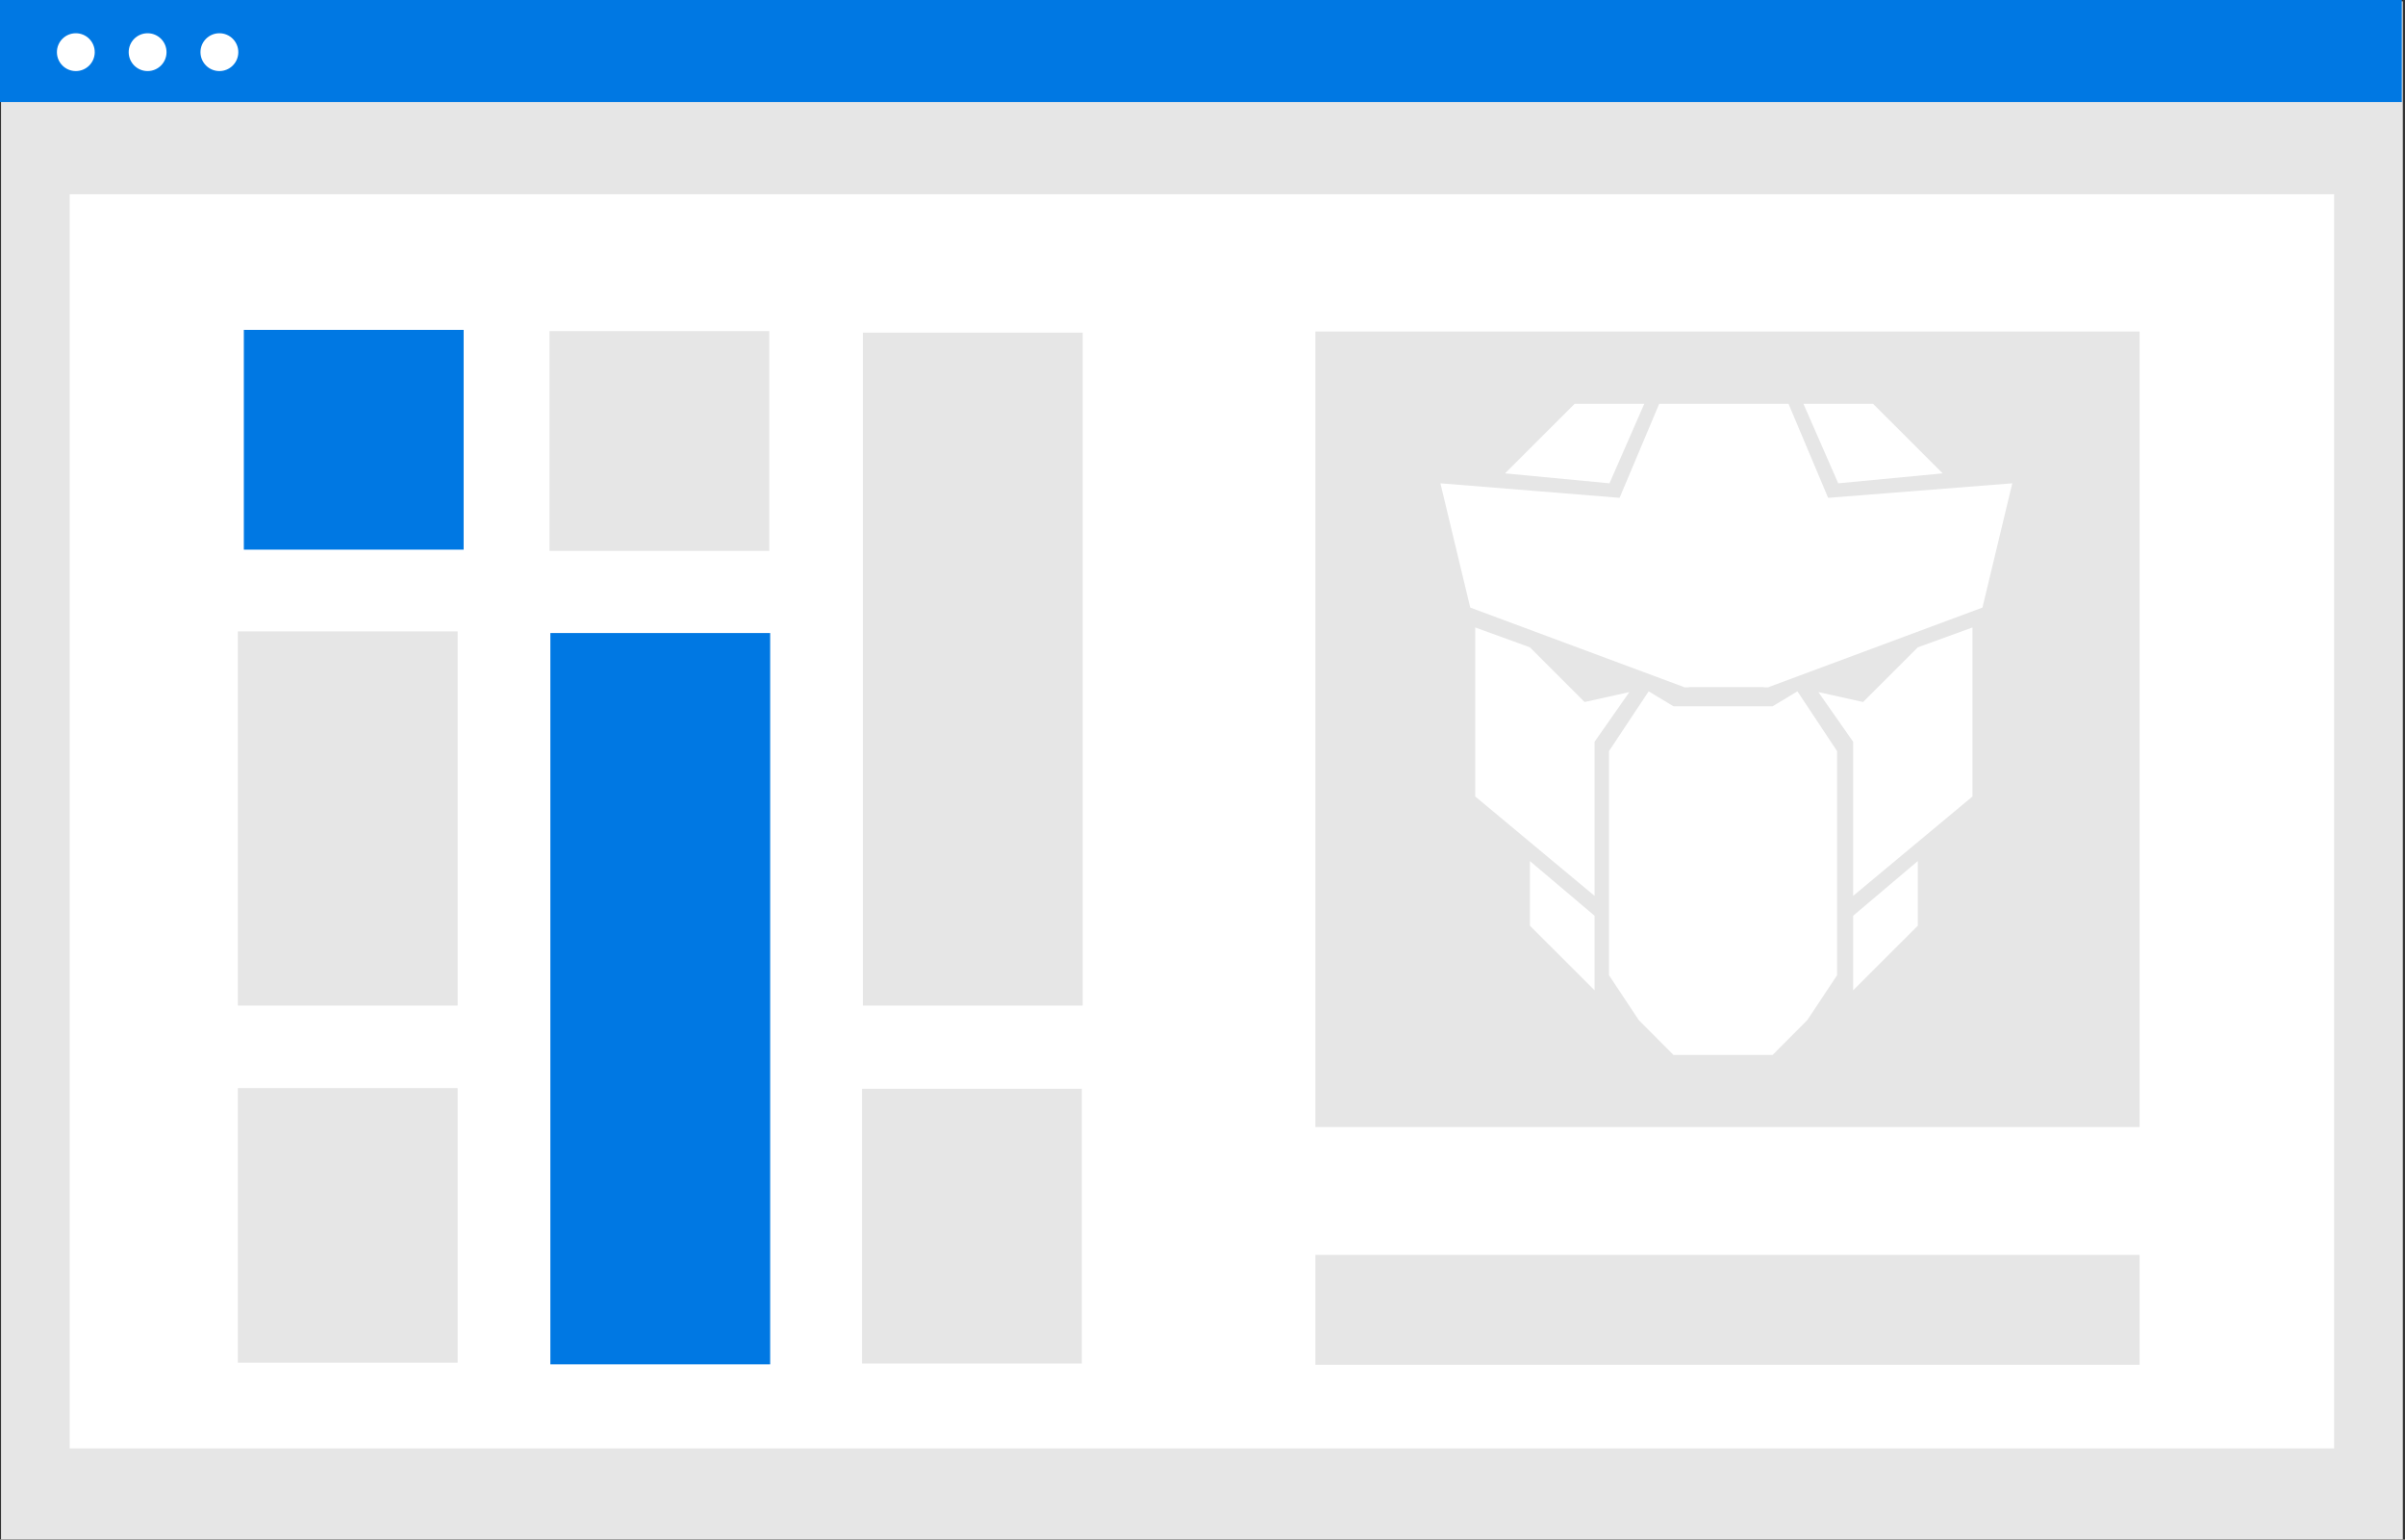 <?xml version="1.0" encoding="UTF-8"?>
<svg width="720px" height="461px" viewBox="0 0 720 461" version="1.1" xmlns="http://www.w3.org/2000/svg" xmlns:xlink="http://www.w3.org/1999/xlink">
    <rect x="0" y="0" width="720" height="461" fill="#333333" stroke="none"/>
    <title>icon-utility</title>
    <g id="Landing" stroke="none" stroke-width="1" fill="none" fill-rule="evenodd">
        <g id="PrimeFlex-Setup" transform="translate(-690, -131)">
            <g id="icon-utility" transform="translate(690, 131)">
                <rect id="aea5e876-5b18-4677-ac52-565f186c2754" fill="#E6E6E6" fill-rule="nonzero" x="0.307" y="0.407" width="719.038" height="460.504"></rect>
                <rect id="aeed2be9-3178-4cee-b478-9db2d7f97a20" fill="#FFFFFF" fill-rule="nonzero" x="20.868" y="58.167" width="677.916" height="375.502"></rect>
                <rect id="b3ae8885-9a9e-4403-9d49-07bff8102aa7" fill="#0078E3" fill-rule="nonzero" x="0" y="0" width="719.038" height="30.547"></rect>
                <rect id="b27f3643-394f-4790-b443-091b1b383c54" fill="#E6E6E6" fill-rule="nonzero" x="393.787" y="99.258" width="246.76" height="238.182"></rect>
                <circle id="e395ce2b-339a-464a-b2a8-2798fb0dfcd4" fill="#FFFFFF" fill-rule="nonzero" cx="22.7" cy="15.617" r="5.662"></circle>
                <circle id="ba9fbbde-097d-4714-9aa4-a15d83836bc3" fill="#FFFFFF" fill-rule="nonzero" cx="44.191" cy="15.617" r="5.662"></circle>
                <circle id="ab9aef1c-a9cb-4a01-bb5b-9a91a857f5fb" fill="#FFFFFF" fill-rule="nonzero" cx="65.681" cy="15.617" r="5.662"></circle>
                <rect id="e493c728-f703-42a2-881c-386585883b73" fill="#0078E3" fill-rule="nonzero" x="72.999" y="98.768" width="65.802" height="65.802"></rect>
                <rect id="fef75a5d-72e7-4f52-be39-ca98924ebad3" fill="#E6E6E6" fill-rule="nonzero" x="164.506" y="99.145" width="65.802" height="65.802"></rect>
                <rect id="b42a9be3-8096-4c9f-95c4-e18278a3579e" fill="#0078E3" fill-rule="nonzero" x="164.768" y="189.533" width="65.802" height="218.953"></rect>
                <rect id="e3bd9f8a-f01d-48ae-a6f1-3d5ac6753111" fill="#E6E6E6" fill-rule="nonzero" x="71.204" y="189.045" width="65.802" height="112.024"></rect>
                <rect id="aa772a43-ca79-434e-998e-525da0608a2b" fill="#E6E6E6" fill-rule="nonzero" x="393.787" y="375.722" width="246.76" height="32.901"></rect>
                <rect id="b869959f-3b5e-4542-9dd3-67ec9d40b083" fill="#E6E6E6" fill-rule="nonzero" x="71.204" y="325.792" width="65.802" height="82.207"></rect>
                <rect id="ed8504c8-ba55-4496-b946-b31fe66f24a3" fill="#E6E6E6" fill-rule="nonzero" x="258.331" y="99.595" width="65.802" height="201.474"></rect>
                <rect id="af23db80-e058-4986-866a-292ebf8abb10" fill="#E6E6E6" fill-rule="nonzero" x="258.07" y="325.992" width="65.802" height="82.254"></rect>
                <g id="head" transform="translate(431.224, 120.895)" fill="#FFFFFF">
                    <polygon id="chick-right" fill-rule="nonzero" points="126.544 89.294 113.145 86.317 123.566 101.199 123.566 147.334 159.296 117.57 159.296 66.97 142.92 72.923"></polygon>
                    <polygon id="chick-left" fill-rule="nonzero" transform="translate(33.497, 107.152) scale(-1, 1) translate(-33.497, -107.152) " points="23.82 89.294 10.421 86.317 20.843 101.199 20.843 147.334 56.573 117.57 56.573 66.97 40.196 72.923"></polygon>
                    <polygon id="mask" points="50.471 103.993 62.347 86.098 69.769 90.572 99.458 90.572 106.88 86.098 118.756 103.993 118.756 171.098 109.849 184.519 99.458 194.957 69.769 194.957 59.378 184.519 50.471 171.098"></polygon>
                    <polygon id="bottom-chick-right" fill-rule="nonzero" points="123.566 175.611 142.92 156.264 142.92 136.917 123.566 153.287"></polygon>
                    <polygon id="bottom-chick-left" fill-rule="nonzero" transform="translate(36.474, 156.264) scale(-1, 1) translate(-36.474, -156.264) " points="26.798 175.611 46.151 156.264 46.151 136.917 26.798 153.287"></polygon>
                    <polygon points="53.595 28.276 65.505 0 104.213 0 116.123 28.276 98.258 84.829 72.949 84.829"></polygon>
                    <polygon id="head-left" fill-rule="nonzero" points="72.949 84.829 8.933 61.017 0 23.812 55.084 28.276 74.438 84.829"></polygon>
                    <polygon id="head-right" fill-rule="nonzero" transform="translate(133.988, 54.32) scale(-1, 1) translate(-133.988, -54.32) " points="169.718 84.829 105.701 61.017 96.769 23.812 153.341 28.276 171.206 84.829"></polygon>
                    <polygon id="ear-right" fill-rule="nonzero" points="119.1 23.812 150.364 20.835 129.521 0 108.679 0"></polygon>
                    <polygon id="ear-left" fill-rule="nonzero" transform="translate(40.196, 11.906) scale(-1, 1) translate(-40.196, -11.906) " points="29.775 23.812 61.039 20.835 40.196 0 19.354 0"></polygon>
                </g>
            </g>
        </g>
    </g>
</svg>